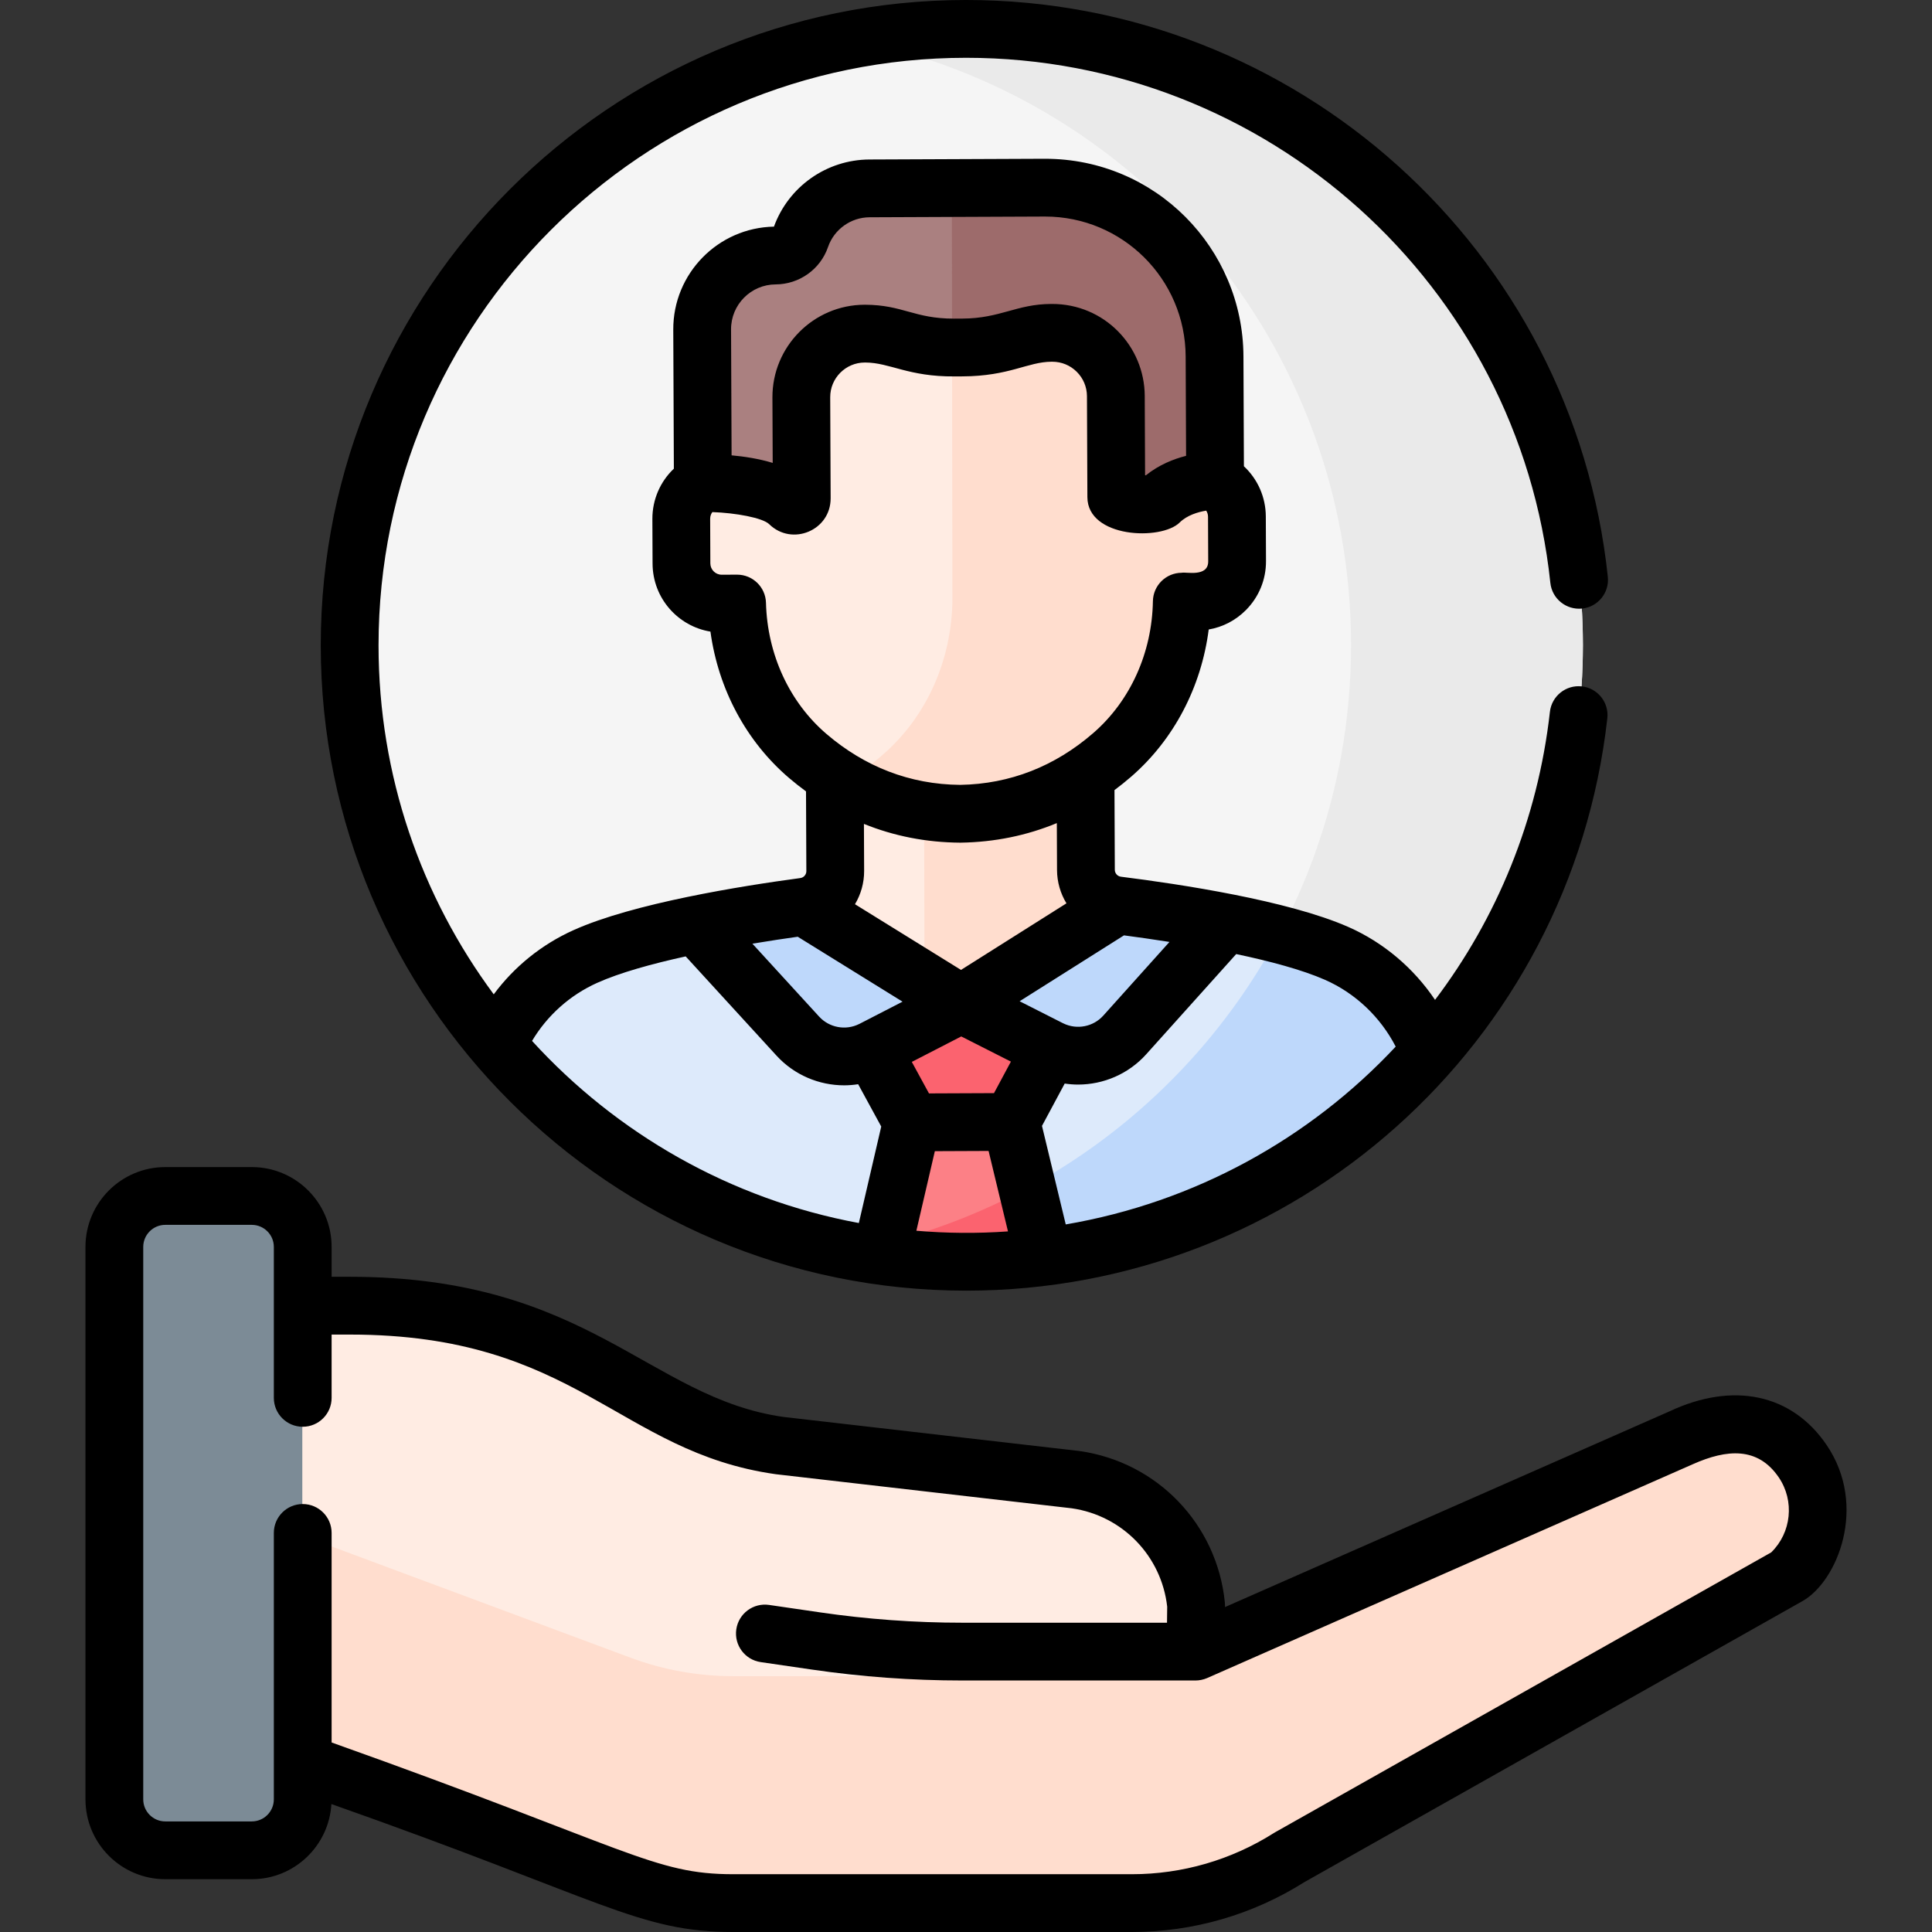 <svg id="Capa_1" enable-background="new 0 0 512 512" height="512" viewBox="0 0 512 512" width="512" xmlns="http://www.w3.org/2000/svg"><rect x="0" y="0" width="512" height="512" fill="#333333" stroke="none"/><g><g><g><g><g><g><g><g><g><g><g><g><g><g><path d="m64.532 461.428 102.548 38.17c8.709 3.242 17.928 4.902 27.221 4.902h105.684c14.79 0 29.275-4.203 41.767-12.119l132.326-74.655c8.73-7.752 10.349-20.78 3.781-30.432-7.186-10.561-19.074-12.397-32.156-6.211l-128.833 56.725.152-12.262c-1.706-17.156-14.916-30.925-31.987-33.341l-78.455-9.033c-18.098-2.561-27.142-8.626-42.919-17.855-21.54-12.6-46.045-19.242-71-19.242h-28.129z" fill="#ffece3"/></g></g></g><path d="m445.702 381.082-128.832 56.726s-6.181 6.398-33.848 6.398h-88.721c-9.293 0-18.511-1.66-27.221-4.902l-102.548-38.17v60.295l102.548 38.17c8.709 3.242 17.928 4.902 27.221 4.902h105.684c14.79 0 29.275-4.203 41.767-12.119l132.326-74.655c8.73-7.752 10.349-20.78 3.781-30.432-7.188-10.563-19.076-12.399-32.157-6.213z" fill="#ffddce"/><path d="m80.115 476.994c0 7.459-6.047 13.506-13.506 13.506h-22.941c-7.459 0-13.506-6.047-13.506-13.506v-146.506c0-7.459 6.047-13.506 13.506-13.506h22.941c7.459 0 13.506 6.047 13.506 13.506z" fill="#7c8b96"/></g></g></g></g></g></g></g></g></g><g><g><g><g><g><g><g><circle cx="256.022" cy="170.965" fill="#f5f5f5" r="163.465"/><path d="m256.022 7.5c-10.503 0-20.77 1.003-30.722 2.895 75.591 14.377 132.742 80.793 132.742 160.569s-57.152 146.193-132.742 160.57c9.952 1.893 20.219 2.895 30.722 2.895 90.279 0 163.465-73.186 163.465-163.465s-73.186-163.464-163.465-163.464z" fill="#eaeaea"/><g><g><g><g><g><g><g><g><g><g><g><g><g><g><g><g><g><path d="m296.133 239.925c-4.746-.595-8.314-4.615-8.334-9.398l-.183-43.507-66.475.28.183 43.507c.02 4.783-3.514 8.833-8.254 9.468 0 0-12.275 41.952 41.708 41.724 53.983-.227 41.355-42.074 41.355-42.074z" fill="#ffece3"/><g><path d="m296.133 239.925c-4.746-.595-8.314-4.615-8.334-9.398l-.183-43.507-42.764.18.175 81.946c.02 4.783 3.588 8.803 8.334 9.398 0 0 .392 1.305.743 3.45.227.001.445.006.674.005 53.983-.227 41.355-42.074 41.355-42.074z" fill="#ffddce"/></g><path d="m317.121 126.193-4.021.017-.02-4.722-.048-11.287c-.067-15.937-6.675-31.352-18.796-41.7-9.503-8.113-22.842-15.173-40.424-15.295-17.58.27-30.859 7.442-40.293 15.635-12.033 10.449-18.51 25.92-18.443 41.857l.048 11.287.02 4.722-4.021.017c-5.895.025-10.654 4.824-10.629 10.719l.05 11.829c.025 5.895 4.824 10.654 10.719 10.629l4.037-.017c.398 15.49 6.971 30.374 18.774 40.451 9.503 8.113 22.842 15.173 40.424 15.295 17.58-.27 30.86-7.442 40.293-15.635 11.718-10.176 18.165-25.115 18.432-40.608l4.037-.017c5.895-.025 10.654-4.824 10.629-10.719l-.05-11.829c-.023-5.895-4.822-10.654-10.718-10.629z" fill="#ffece3"/><path d="m327.841 136.822c-.025-5.895-4.824-10.654-10.719-10.629l-4.021.017-.02-4.722-.048-11.287c-.067-15.937-6.675-31.352-18.796-41.7-9.503-8.113-22.842-15.173-40.424-15.295-.526.008-1.036.042-1.555.062l.141 106.118c-.267 15.493-6.714 30.431-18.432 40.608-2.987 2.594-6.362 5.083-10.133 7.285 8.261 4.819 18.434 8.265 30.665 8.35 17.581-.27 30.86-7.442 40.293-15.635 11.718-10.176 18.165-25.115 18.433-40.608l4.037-.017c5.895-.025 10.654-4.824 10.629-10.719z" fill="#ffddce"/><path d="m256.022 334.429c48.994 0 92.944-21.561 122.901-55.707-4.305-11.448-13.048-20.968-24.651-26.076-15.23-6.704-43.985-10.946-58.14-12.723l-41.422 26.151-41.641-25.801c-14.139 1.896-42.857 6.38-58.03 13.213-10.635 4.789-18.82 13.293-23.342 23.566 29.979 35.106 74.542 57.377 124.325 57.377z" fill="#ddeafb"/><path d="m378.923 278.723c-4.305-11.448-13.048-20.968-24.651-26.076-4.246-1.869-9.543-3.547-15.282-5.033-22.861 42.975-64.348 74.535-113.691 83.92.087.017.175.037.262.059 9.868 1.862 20.05 2.836 30.46 2.836 48.995 0 92.945-21.561 122.902-55.706z" fill="#bed8fb"/></g></g></g></g></g></g><path d="m276.768 49.597-46.36.195c-8.463.036-15.633 5.491-18.242 13.064-.978 2.839-3.676 4.724-6.678 4.737-10.789.045-19.499 8.829-19.453 19.618l.172 40.735s17.141-.276 22.963 5.417c1.224 1.197 3.28.341 3.273-1.371l-.113-26.779c-.039-9.298 7.466-16.867 16.764-16.906l.202-.001c2.786-.012 5.542.406 8.179 1.225 5.017 1.557 10.209 2.481 15.462 2.459l2.08-.009c5.253-.022 10.437-.99 15.441-2.589 2.63-.841 5.383-1.282 8.168-1.294l.202-.001c9.298-.039 16.867 7.466 16.906 16.764l.113 26.779c.007 1.712 10.21 2.517 11.424 1.309 5.774-5.742 14.776-5.576 14.776-5.576l-.139-33.015c-.103-24.824-20.314-44.865-45.14-44.761z" fill="#aa8080"/><path d="m321.909 94.36c-.105-24.826-20.315-44.867-45.142-44.763l-24.514.103.056 42.279c.209.002.418.012.627.011l2.08-.009c5.253-.022 10.437-.99 15.441-2.589 2.63-.841 5.383-1.282 8.168-1.294l.202-.001c9.298-.039 16.867 7.466 16.906 16.764l.113 26.779c.007 1.712 10.211 2.517 11.424 1.309 5.774-5.742 14.776-5.576 14.776-5.576z" fill="#9d6b6b"/></g><g fill="#bed8fb"><path d="m184.358 245.047 27.043 29.546c5.063 5.532 13.203 6.988 19.87 3.554l23.44-12.072-41.641-25.801c-7.088.951-17.84 2.552-28.712 4.773z"/><path d="m324.884 244.455-26.776 29.819c-5.023 5.594-13.175 7.119-19.88 3.721l-23.516-11.919 41.422-26.151c7.095.89 17.859 2.4 28.75 4.53z"/></g></g><path d="m256.022 334.429c6.986 0 13.861-.464 20.616-1.315l-8.621-35.76-26.371.111-8.216 35.393c7.386 1.023 14.924 1.571 22.592 1.571z" fill="#fc8086"/><path d="m276.313 333.182c.108-.031.217-.053.325-.067l-4.408-18.285c-11.872 6.42-24.628 11.415-38.039 14.753l-.761 3.277c.099.014.198.034.297.06 7.289.995 14.732 1.51 22.295 1.51 6.871-.001 13.643-.425 20.291-1.248z" fill="#fb636f"/></g></g></g></g></g></g></g></g></g><g><path d="m278.227 277.994-23.516-11.919-23.439 12.072c-.041.021-.084.037-.125.058l10.499 19.261 26.371-.111 10.353-19.296c-.047-.023-.096-.041-.143-.065z" fill="#fb636f"/></g></g></g></g></g></g></g></g></g><g><g><g><path d="m256.022 342.037c87.138 0 160.195-65.204 169.936-151.671.474-4.202-2.549-7.993-6.752-8.466-4.197-.473-7.993 2.549-8.466 6.752-3.228 28.651-14.099 54.732-30.439 76.325-5.665-8.425-13.646-15.215-23.005-19.334-15.889-6.994-44.559-11.338-60.234-13.304-.923-.116-1.621-.901-1.625-1.827l-.089-21.127c1.505-1.126 2.988-2.309 4.441-3.571 11.303-9.815 18.57-23.743 20.53-38.99 3.727-.64 7.155-2.416 9.871-5.154 3.447-3.476 5.334-8.086 5.313-12.98l-.05-11.822c-.022-5.135-2.166-9.907-5.805-13.301l-.123-29.133c-.12-28.639-23.297-52.359-52.574-52.359-.075 0-.153 0-.227 0l-46.331.194c-11.327.048-21.431 7.179-25.287 17.794-14.81.269-26.745 12.432-26.683 27.292l.156 36.848c-3.612 3.425-5.715 8.216-5.692 13.35l.05 11.822c.039 9.195 6.786 16.611 15.336 18.007 2.089 15.229 9.473 29.095 20.859 38.815 1.463 1.249 2.956 2.42 4.47 3.533l.089 21.127c.004.926-.688 1.718-1.609 1.841-15.661 2.1-44.295 6.686-60.12 13.811-8.444 3.802-15.679 9.672-21.117 17.001-19.172-25.879-30.527-57.882-30.527-92.489 0-85.856 69.849-155.705 155.705-155.705 79.541 0 146.488 60.089 154.836 139.154.445 4.205 4.21 7.239 8.42 6.81 4.205-.445 7.254-4.213 6.81-8.42-9.147-86.611-82.44-152.86-170.067-152.86-94.3 0-171.019 76.718-171.019 171.019 0 94.318 76.751 171.018 171.019 171.018zm-13.174-15.877 4.895-21.088 14.242-.06 5.14 21.321c-8.239.58-16.22.506-24.277-.173zm20.571-36.468-17.228.073-4.551-8.35 13.101-6.747 13.161 6.67zm-34.469-71.348c7.99 3.231 16.506 4.906 25.497 4.968h.053c.039 0 .079 0 .118-.001 8.989-.138 17.491-1.885 25.453-5.182l.052 12.445c.013 3.207.923 6.232 2.499 8.82l-27.947 17.644-28.096-17.408c1.554-2.601 2.438-5.633 2.425-8.84zm122.176 41.313c8.075 3.554 14.722 9.887 18.749 17.708-22.799 24.381-53.309 41.298-87.443 47.121l-6.295-26.111 6.021-11.221c1.177.173 2.359.269 3.539.269 6.734 0 13.366-2.796 18.08-8.047l23.83-26.537c8.846 1.866 17.45 4.147 23.519 6.818zm-53.26-11.776c3.322.437 7.477 1.019 12.051 1.741l-17.533 19.525c-2.672 2.974-7.006 3.807-10.588 2.06-.005-.003-.01-.006-.015-.009-.067-.033-.133-.063-.2-.094l-11.371-5.763zm-92.314-172.511c6.273-.027 11.851-4.005 13.88-9.897 1.619-4.7 6.05-7.872 11.024-7.893l46.33-.194h.163c20.513 0 37.175 16.553 37.262 37.109l.112 26.309c-3.311.837-7.183 2.366-10.643 5.152-.073-.001-.148-.003-.223-.005l-.089-21.024c-.056-13.233-10.726-24.408-24.591-24.378l-.194.001c-9.243.036-13.439 3.839-23.597 3.88l-2.079.009c-.05 0-.099 0-.149 0-10.499 0-13.466-3.631-23.483-3.682l-.196.001c-13.499.057-24.436 11.086-24.379 24.586l.074 17.332c-3.669-1.116-7.544-1.704-10.896-2.007l-.142-33.381c-.028-6.545 5.273-11.891 11.816-11.918zm-2.56 84.379c-.107-4.152-3.503-7.46-7.653-7.46-.011 0-.022 0-.033 0l-4.034.017c-.005 0-.009 0-.013 0-1.655 0-3.004-1.342-3.011-2.998l-.05-11.822c-.003-.719.239-1.312.583-1.776 6.091.208 13.311 1.494 15.063 3.208 6.053 5.918 16.317 1.647 16.282-6.878l-.114-26.76c-.021-5.056 4.075-9.186 9.135-9.207l.197-.001c6.51.03 11.378 3.785 23.626 3.682l2.079-.009c12.456-.052 17.285-3.855 23.6-3.88l.197-.001h.041c2.433 0 4.724.943 6.453 2.658 1.74 1.724 2.703 4.022 2.713 6.47l.113 26.761c.041 10.852 19.579 11.573 24.474 6.706 1.924-1.913 4.867-2.783 7.015-3.135.285.436.481.972.483 1.608l.05 11.821c.02 4.31-5.944 2.737-7.033 3.04-4.165.018-7.552 3.361-7.624 7.525-.235 13.694-5.989 26.426-15.785 34.933-10.163 8.827-22.068 13.527-35.279 13.75-13.433-.113-25.334-4.863-35.395-13.451-9.867-8.427-15.728-21.11-16.08-34.801zm8.415 88.496 27.776 17.209-11.321 5.831c-.066.031-.136.064-.189.091-.003.001-.005.003-.008.005-3.559 1.767-7.895.971-10.586-1.969l-17.69-19.327c4.56-.759 8.703-1.376 12.018-1.84zm-53.16 12.226c6.046-2.723 14.633-5.077 23.465-7.016l24.069 26.296c4.707 5.143 11.272 7.872 17.93 7.872 1.238 0 2.478-.104 3.711-.295l6.115 11.219-5.935 25.568c-34.014-6.299-64.185-23.685-86.605-48.262 4.033-6.751 10.022-12.128 17.25-15.382z"/><path d="m442.405 374.036-117.77 51.855.004-.357c.004-.284-.008-.569-.037-.852-2.06-20.718-17.897-37.227-38.513-40.143-.066-.01-.132-.018-.197-.026l-78.304-9.016c-35.65-5.081-51.644-37.135-114.825-37.135h-4.881v-7.921c0-11.665-9.489-21.154-21.154-21.154h-22.927c-11.665 0-21.154 9.489-21.154 21.154v146.413c0 11.665 9.489 21.155 21.154 21.155h22.927c11.247 0 20.445-8.829 21.091-19.917 72.178 25.418 81.347 33.908 106.52 33.908h105.617c16.19 0 31.977-4.561 45.67-13.193l132.075-74.514c9.169-5.184 17.392-25.157 6.346-41.39-9.186-13.503-24.746-16.816-41.642-8.867zm26.989 37.361-131.459 74.166c-.114.064-.225.132-.336.201-11.276 7.145-24.293 10.922-37.642 10.922h-105.618c-21.12 0-27.246-6.709-106.457-34.911v-55.532c0-4.229-3.428-7.657-7.657-7.657s-7.657 3.428-7.657 7.657v70.611c0 3.221-2.62 5.841-5.84 5.841h-22.927c-3.22 0-5.84-2.62-5.84-5.841v-146.413c0-3.22 2.62-5.84 5.84-5.84h22.927c3.22 0 5.84 2.62 5.84 5.84v40.007c0 4.229 3.428 7.657 7.657 7.657s7.657-3.428 7.657-7.657v-16.772h4.881c59.922 0 71.105 31.1 112.775 36.997.066.01.132.018.197.026l78.301 9.016c13.429 1.941 23.766 12.625 25.285 26.081l-.052 4.24h-54.271c-12.554 0-25.217-.92-37.634-2.734l-13.554-1.979c-4.181-.609-8.073 2.285-8.683 6.469-.611 4.184 2.285 8.073 6.469 8.683l13.554 1.979c13.148 1.921 26.555 2.895 39.848 2.895h61.833c.977 0 2.089-.216 3.058-.639.743-.324 128.674-56.654 128.779-56.7 8.943-3.974 17.169-4.65 22.719 3.506 4.246 6.242 3.36 14.655-1.993 19.881z"/></g></g></g></g></svg>